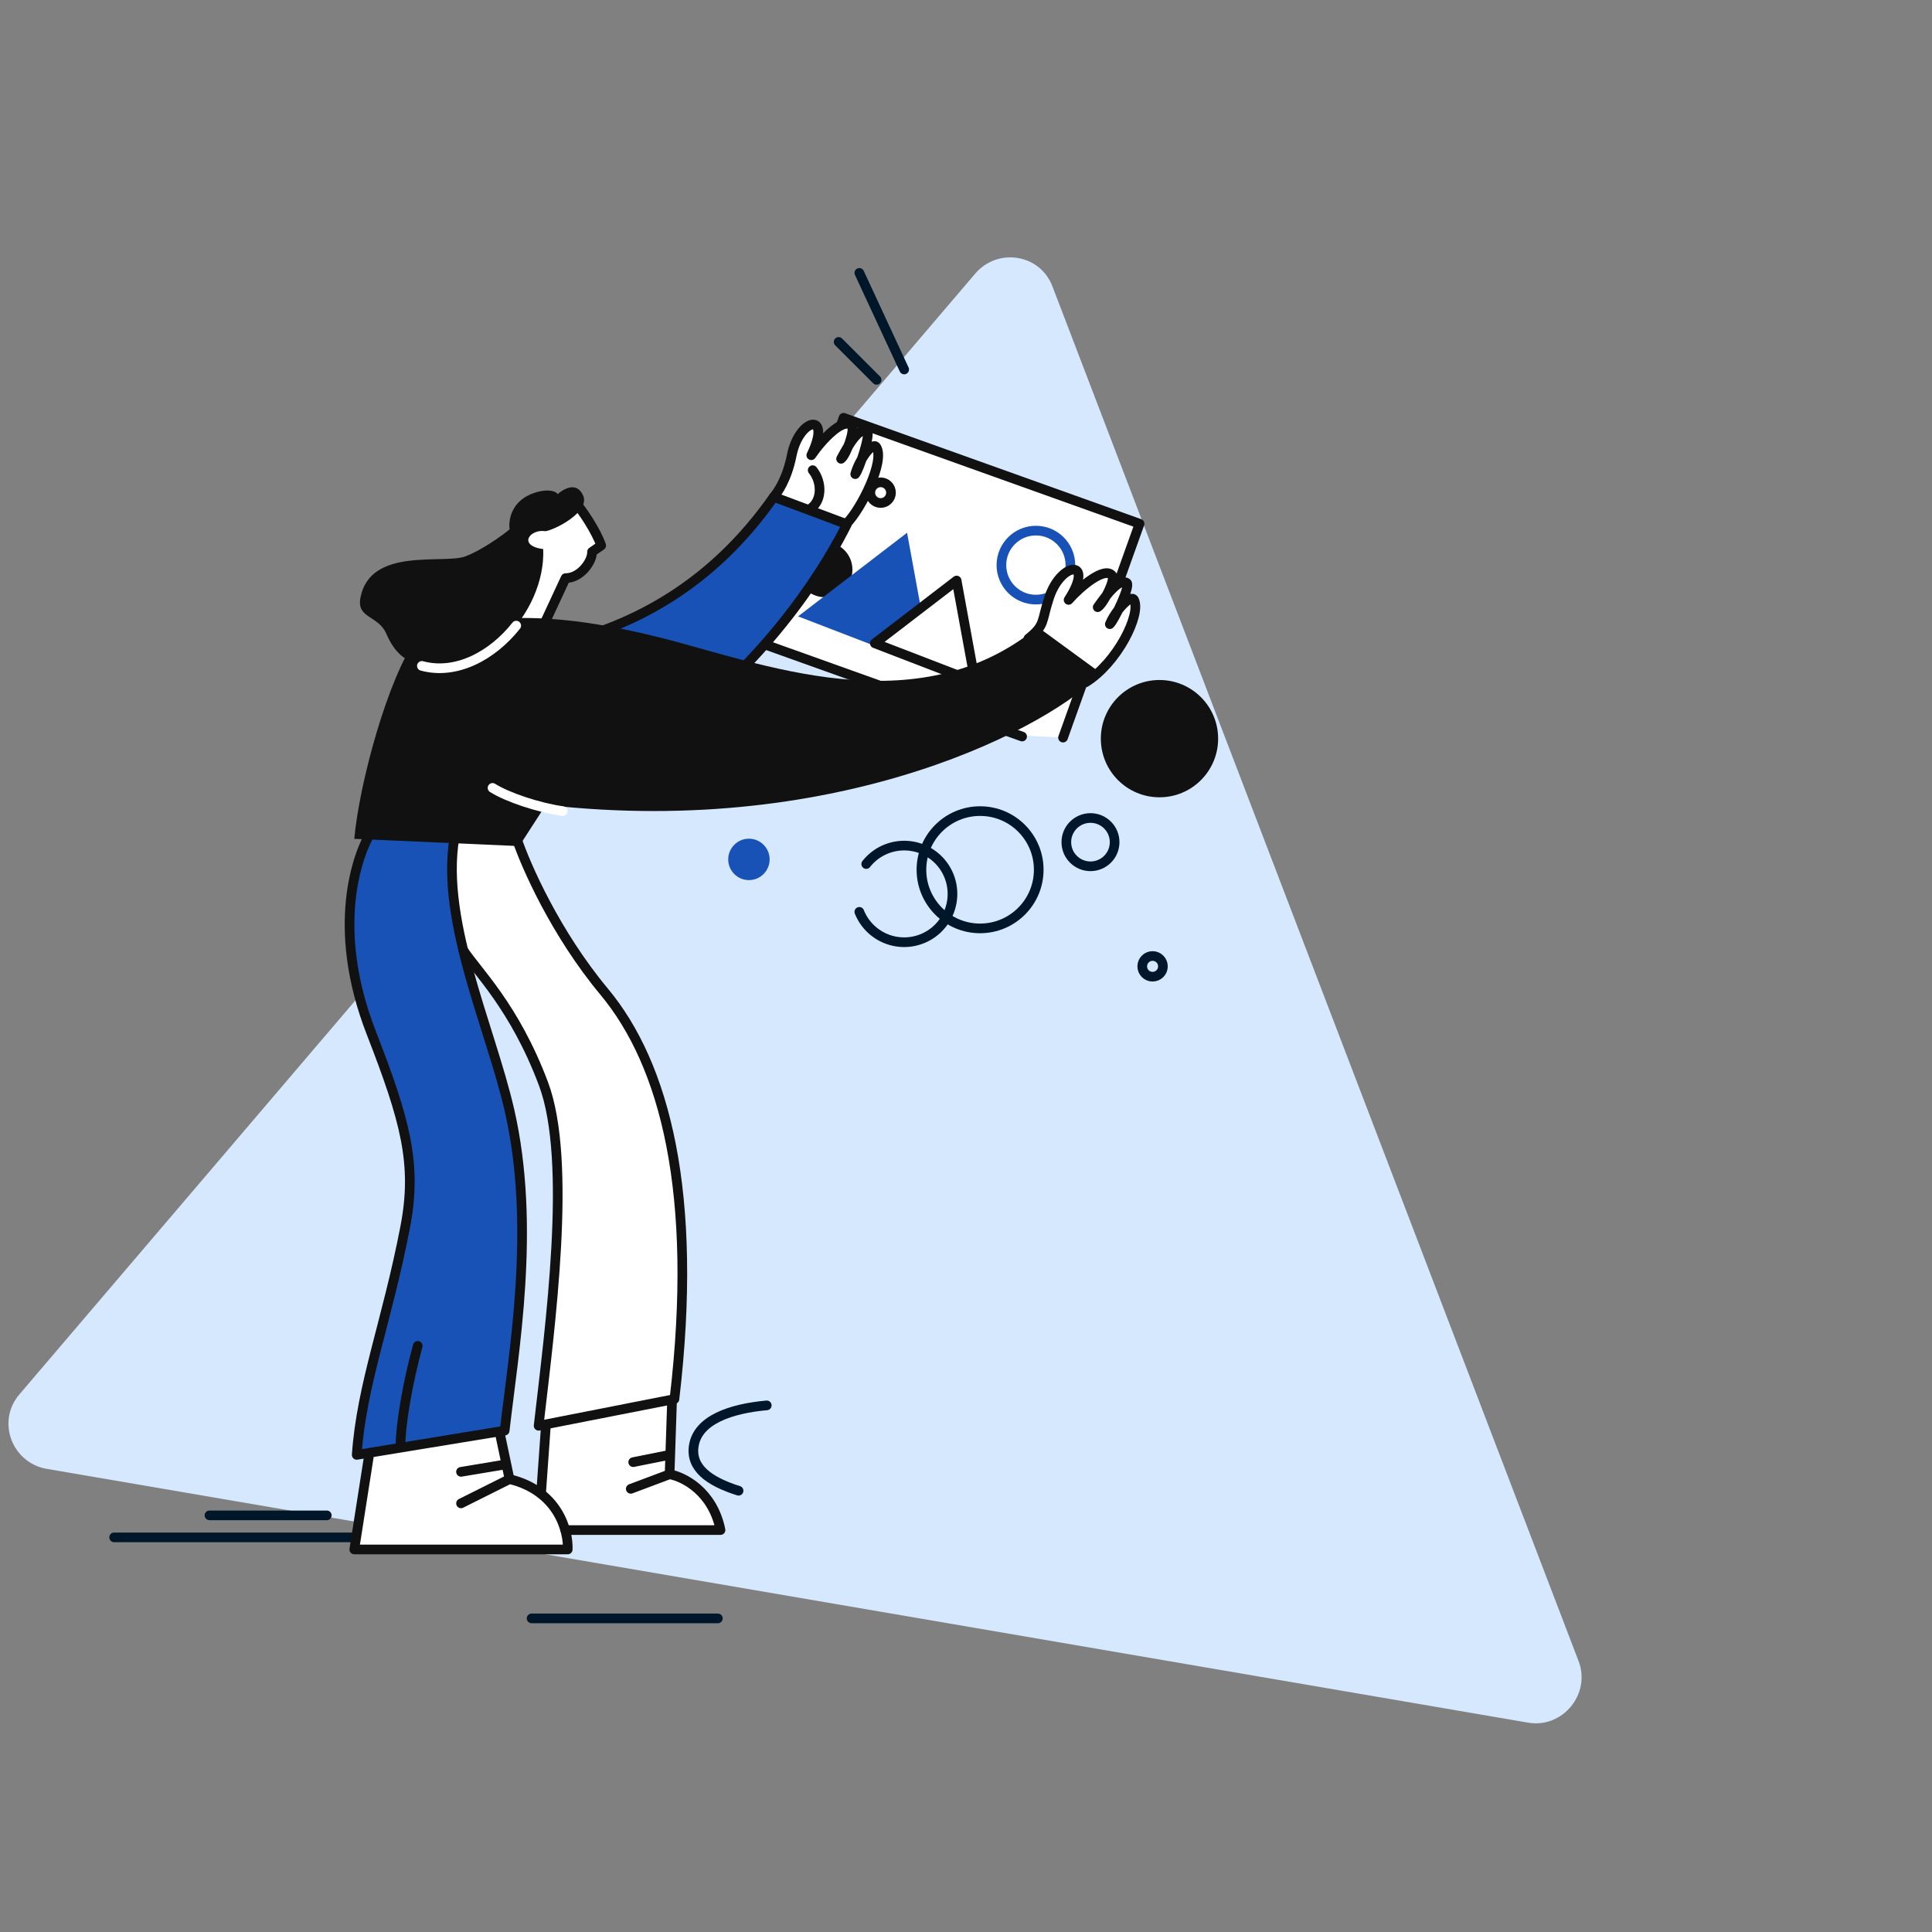 <svg xmlns="http://www.w3.org/2000/svg" width="200" height="200" fill="none"><rect width="100%" height="100%" fill="#808080" stroke="none"/><g clip-path="url(#a)"><path fill="#d5e8fd" d="M100.958 28.32c2.354-2.739 6.757-2.012 8.006 1.368l54.442 142.247c1.324 3.404-1.641 7.029-5.244 6.389L4.814 152.051c-3.604-.64-5.217-4.964-2.763-7.756l98.907-115.974Z"/><path fill="#ffffff" d="m87.326 43.25 30.642 10.965-7.922 22.142-4.595-.239-26.493-9.479 8.368-23.388Z"/><path stroke="#111111" stroke-linecap="round" stroke-linejoin="round" d="m110.046 76.357 7.922-22.142L87.326 43.25l-8.368 23.388 26.85 9.607"/><circle cx="106.165" cy="71.715" r="1.071" stroke="#111111"/><circle cx="85.386" cy="58.965" r="2.857" fill="#111111"/><circle cx="91.165" cy="51" r="1.071" stroke="#111111"/><circle cx="107.236" cy="58.5" r="3.571" stroke="#1952b6"/><path fill="#1952b6" d="m93.9 55.15 2.56 13.987-13.842-5.331 11.281-8.656Z"/><path fill="#ffffff" stroke="#111111" stroke-linecap="round" stroke-linejoin="round" d="m99.028 60.096 1.922 10.5-10.39-4.002 8.468-6.498Z"/><path stroke="#001729" stroke-linecap="round" stroke-linejoin="round" d="M36.865 159.148h-25.05M74.315 167.536H55.029M33.829 156.871H21.683M76.457 154.322c-3.104-.98-4.976-2.393-4.64-4.63.405-2.706 3.824-3.872 7.558-4.208"/><path fill="#ffffff" d="M106 66.156c.418-.419 1.685-1.791 2.511-4.269 1.255-3.766 4.77-4.017 2.008.252 1.256-1.423 3.767-3.516 4.52-2.511.198.265-.158 1.237-.604 2.058.777-.954 1.572-1.664 2.11-1.305.259.172-.315 1.638-.89 2.809.667-.867 1.434-1.47 1.643-1.051.754 1.506-1.757 6.527-5.021 8.536L106 66.155ZM80.121 51.957c.334-.47 1.328-1.998 1.717-4.517.592-3.828 4.262-4.904 1.974-.087.975-1.574 3.542-4.231 4.431-3.388.216.205-.069 1.134-.456 2.006.644-.89 1.366-1.523 1.885-1.292.269.12-.146 1.543-.595 2.744.616-.952 1.403-1.675 1.666-1.315.971 1.326-1.033 6.704-3.844 9.17l-6.778-3.32ZM56.009 154.625l.502-7.03 13.056-2.511-.251 7.532c1.423.251 4.469 1.758 5.272 5.775H58.52l-2.511-3.766ZM62.537 102.652c-5.022-6.026-8.118-13.056-9.039-15.818l-7.04-1.44-1.429 14.999 2.945-2.01c1.34 2.093 5.287 5.814 8.286 13.81 3.013 8.035.67 25.191-.502 35.402l14.06-2.762c2.51-21.342-1.004-34.649-7.281-42.181Z"/><path fill="#ffffff" d="m36.676 160.4 1.506-10.043 13.558-2.009 1.005 4.77c5.021 1.206 6.11 5.357 6.026 7.282H36.676ZM54 55.5l1 2.5-2.5 5.5L56 65l.5-1 2-4 2-1 1-2 .5-.5-2-4-1-.5-5 3.5Z"/><path fill="#1952b6" d="M87.675 54.268 80.1 51.439c-6.366 9.101-14.46 13.348-22.335 15.22L70.07 75.25c10.364-7.988 15.742-17.236 17.606-20.982ZM38.172 106.92c-4.31-11.083-1.34-18.663 0-20.839l8.787-.25c-2.008 8.787 3.497 20.28 5.524 29.124 2.762 12.052.419 25.024-.502 33.142l-15.316 2.511c.502-7.281 3.139-13.809 5.022-23.601 1.255-6.528 0-11.048-3.515-20.087Z"/><path stroke="#111111" stroke-linecap="round" stroke-linejoin="round" d="M41.458 149.679c0-2.143.714-6.428 1.785-10.357M59.398 51.833c.842.884 2.346 3.19 2.838 4.637l-.951.658c.057.923-1.154 2.723-2.736 2.717l-2.167 4.662M53.498 86.834c.92 2.762 4.017 9.792 9.039 15.818 6.277 7.532 9.792 20.839 7.281 42.181l-14.06 2.762c1.171-10.211 3.515-27.368.502-35.402-2.999-7.996-6.947-11.717-8.286-13.81"/><path fill="#111111" d="M60.353 51.266c-.688-1.47-2.028-.632-2.645-.103-.04-.253-.89-.638-2.39-.143-2.399.792-2.707 2.847-2.561 3.775-.776.64-2.773 2.096-4.557 2.792-2.23.869-9.891-1.04-10.891 4.306-.403 2.155 1.858 1.783 2.69 3.728 1.06 2.481 2.47 2.897 3.675 3.313 6.043 1.645 12.825-5.388 12.56-12.091-2.685-.357-1.385-2.118.235-1.853 1.026-.162 4.676-2.032 3.884-3.724Z"/><path fill="#111111" d="M68.311 65.995c-8.034-2.009-12.553-2.092-16.068-2.009-1.758-1.004-6.026-2.008-9.04 2.009-3.012 4.017-6.025 15.148-6.527 20.84l17.073.753 2.762-4.269c30.882 3.515 52.676-8.367 57.447-13.64l-6.528-4.77c-12.554 10.294-28.824 3.66-39.119 1.086Z"/><path stroke="#111111" stroke-linecap="round" stroke-linejoin="round" d="M70.07 75.25c10.363-7.988 15.74-17.236 17.605-20.982L80.1 51.439c-6.366 9.101-14.46 13.348-22.335 15.22"/><path stroke="#ffffff" stroke-linecap="round" stroke-linejoin="round" d="M50.987 81.562c1.542.974 4.756 2.046 7.256 2.403"/><path stroke="#111111" stroke-linecap="round" stroke-linejoin="round" d="M38.434 86.081c-1.34 2.176-4.31 9.756 0 20.839 3.515 9.039 4.77 13.559 3.515 20.087-1.883 9.792-4.52 16.32-5.022 23.601l15.316-2.511c.92-8.118 3.264-21.09.502-33.142-2.027-8.844-7.532-20.337-5.524-29.125M38.243 150.393 36.676 160.4H58.77c.083-1.925-1.005-6.076-6.026-7.282l-1.005-4.77M52.243 151.612l-4.52.753m5.022.753-5.022 2.511"/><path stroke="#111111" stroke-linecap="round" stroke-linejoin="round" d="m56.51 147.595-.501 7.03m13.558-9.541-.251 7.532c1.423.251 4.469 1.758 5.272 5.775H58.52M69.316 152.616l-4.017 1.507m4.017-3.515-3.766.753M106.458 66.108c1.785-1.429 1.327-1.779 2.153-4.256 1.256-3.766 4.771-4.017 2.009.251 1.255-1.422 3.766-3.515 4.519-2.51.337.449-.92 2.929-1.506 3.263 1.004-1.422 2.259-3.012 3.013-2.51.417.278-1.339 3.933-1.758 4.268.586-1.423 2.193-3.146 2.511-2.51.753 1.506-1.758 6.527-5.022 8.536M80.112 51.433c.363-.468 1.338-1.745 1.848-4.306.775-3.893 4.23-4.582 2.024-.002 1.068-1.568 3.297-3.958 4.17-3.056.39.404-.547 3.021-1.086 3.427.818-1.537 1.865-3.272 2.675-2.868.45.224-.837 4.07-1.21 4.455.403-1.485 1.783-3.396 2.177-2.805.936 1.4-1.559 6.41-3.066 7.916m-3.515-5.523c1.005 1.255 1.005 3.264-.357 4.072"/><path stroke="#ffffff" stroke-linecap="round" stroke-linejoin="round" d="M43.674 68.934c3.517.957 7.284-1.025 9.767-4.171"/><circle cx="101.458" cy="90.036" r="6.071" stroke="#001729"/><circle cx="112.886" cy="87.179" r="2.5" stroke="#001729"/><circle cx="119.315" cy="100.036" r="1.071" stroke="#001729"/><circle cx="77.529" cy="88.965" r="2.143" fill="#1952b6"/><circle cx="120.029" cy="76.465" r="6.071" fill="#111111"/><path stroke="#001729" stroke-linecap="round" d="M89.672 89.443a5 5 0 1 1-.714 4.953"/><path stroke="#001729" stroke-linecap="round" stroke-linejoin="round" d="m93.6 38.25-4.642-10m1.785 11.072-3.928-3.928"/></g><defs><clipPath id="a"><path fill="#fff" d="M0 0h200v200H0z"/></clipPath></defs></svg>
